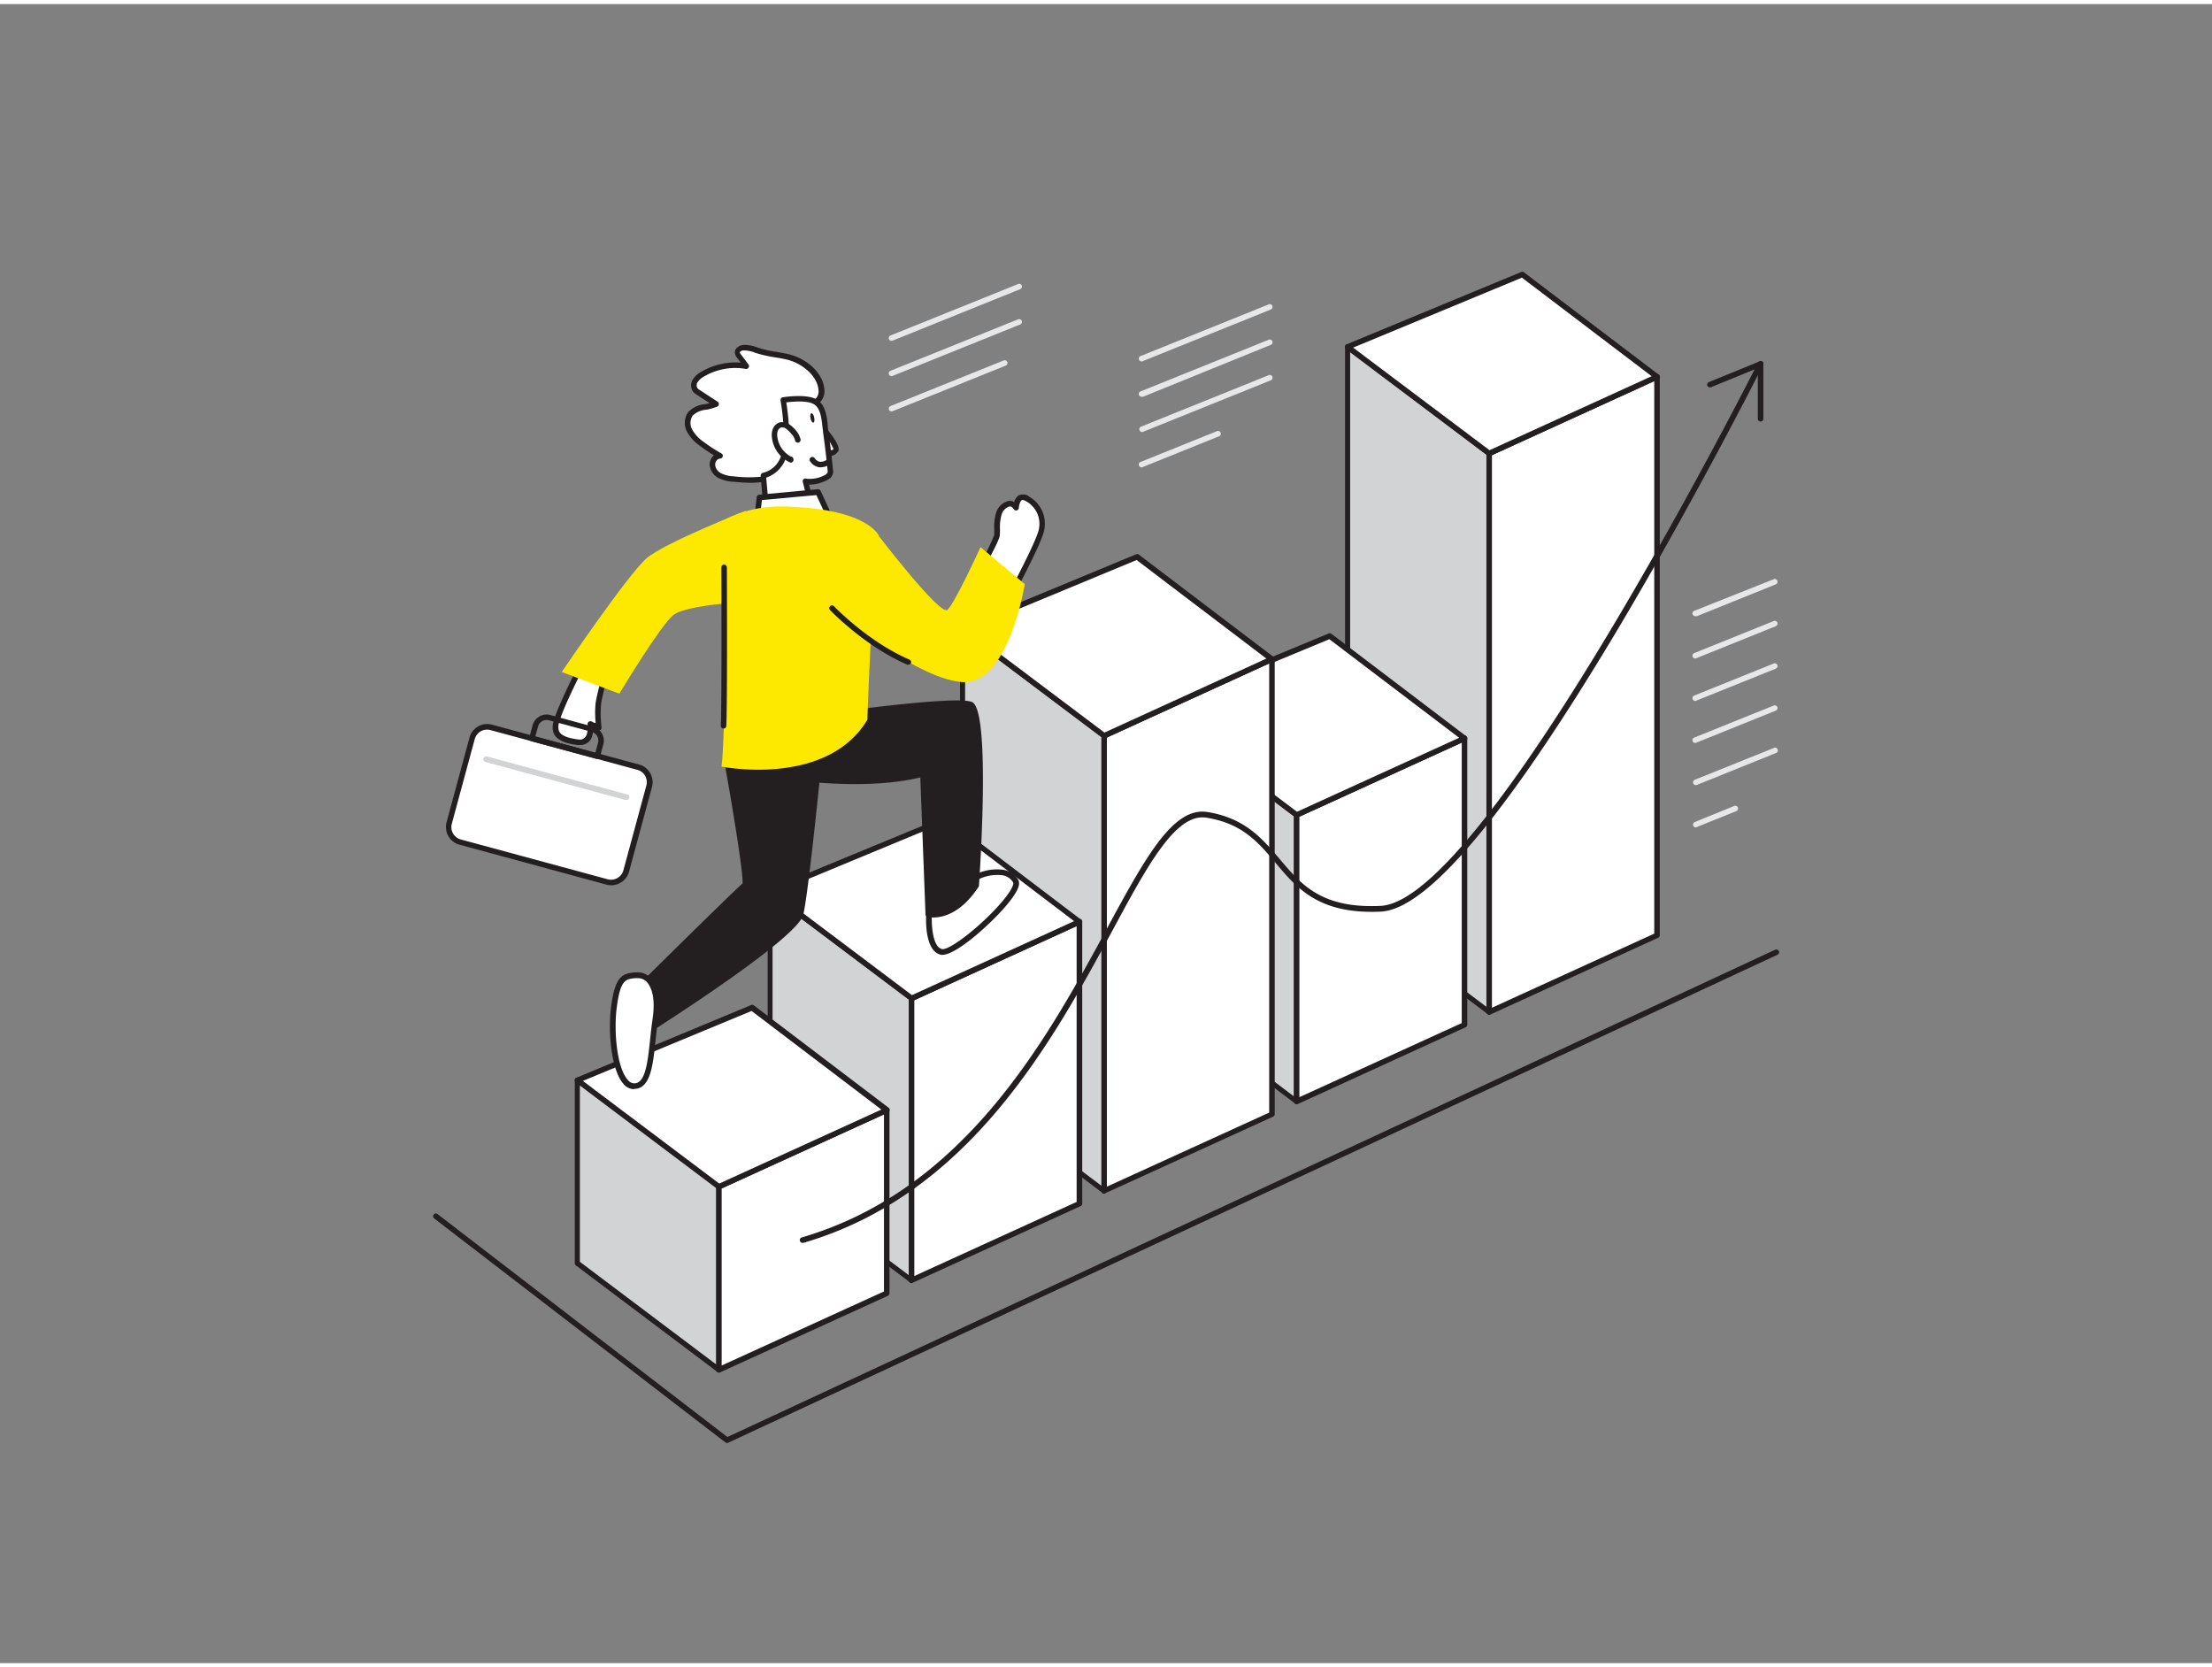 <svg xmlns="http://www.w3.org/2000/svg" viewBox="0 0 400 300" width="406" height="306" class="illustration styles_illustrationTablet__1DWOa"><rect x="0" y="0" width="400" height="300" fill="#808080" stroke="none"/><g id="_514_chart_flatline" data-name="#514_chart_flatline"><polygon points="243.69 163 243.69 61.99 269.29 81.25 269.29 182.27 243.69 163" fill="#d1d3d4"></polygon><path d="M269.29,182.72a.47.47,0,0,1-.28-.09l-25.59-19.26a.45.45,0,0,1-.19-.36V62a.47.47,0,0,1,.74-.37l25.59,19.27a.44.44,0,0,1,.19.36v101a.46.46,0,0,1-.26.41A.45.45,0,0,1,269.29,182.72Zm-25.14-19.94,24.68,18.57V81.48L244.15,62.9Z" fill="#231f20"></path><polygon points="269.29 182.27 299.64 168.42 299.64 67.4 269.29 81.25 269.29 182.27" fill="#fff"></polygon><path d="M269.29,182.77a.5.5,0,0,1-.5-.5v-101a.48.48,0,0,1,.29-.45l30.35-13.86a.54.54,0,0,1,.48,0,.5.5,0,0,1,.23.42v101a.49.49,0,0,1-.29.45L269.5,182.72A.54.54,0,0,1,269.29,182.77Zm.5-101.2v99.92l29.35-13.4V68.18Z" fill="#231f20"></path><polygon points="269.29 81.25 299.64 67.4 275.28 48.9 243.69 61.99 269.29 81.25" fill="#fff"></polygon><path d="M269.29,81.75a.47.47,0,0,1-.3-.1l-25.6-19.26a.49.49,0,0,1-.19-.46.48.48,0,0,1,.3-.4l31.59-13.09a.48.48,0,0,1,.49.06L299.94,67a.51.51,0,0,1,.2.45.49.49,0,0,1-.29.4L269.5,81.71A.52.52,0,0,1,269.29,81.75Zm-24.6-19.63,24.66,18.55,29.32-13.38L275.21,49.47Z" fill="#231f20"></path><polygon points="208.88 179.18 208.88 127.36 234.47 146.63 234.47 198.44 208.88 179.18" fill="#d1d3d4"></polygon><path d="M234.47,198.9a.46.46,0,0,1-.27-.09l-25.6-19.26a.47.47,0,0,1-.18-.37V127.37a.45.45,0,0,1,.25-.41.46.46,0,0,1,.48,0l25.6,19.26a.47.47,0,0,1,.18.37v51.81a.46.46,0,0,1-.25.41A.54.54,0,0,1,234.47,198.9Zm-25.14-20L234,197.53V146.85l-24.69-18.57Z" fill="#231f20"></path><polygon points="234.47 198.44 264.82 184.59 264.82 132.78 234.47 146.63 234.47 198.44" fill="#fff"></polygon><path d="M234.47,198.94a.45.45,0,0,1-.27-.08.5.5,0,0,1-.23-.42V146.63a.51.51,0,0,1,.29-.46l30.36-13.85a.51.51,0,0,1,.48,0,.54.54,0,0,1,.23.43v51.81a.51.51,0,0,1-.3.46L234.68,198.9A.52.52,0,0,1,234.47,198.94Zm.5-52v50.72l29.36-13.4V133.55Z" fill="#231f20"></path><polygon points="234.47 146.63 264.82 132.78 240.47 114.28 208.88 127.36 234.47 146.63" fill="#fff"></polygon><path d="M234.47,147.13a.57.57,0,0,1-.3-.1l-25.59-19.27a.48.48,0,0,1-.2-.46.5.5,0,0,1,.3-.4l31.59-13.09a.5.5,0,0,1,.5.07l24.36,18.5a.5.5,0,0,1-.1.85l-30.35,13.85A.54.54,0,0,1,234.47,147.13Zm-24.59-19.64,24.66,18.56,29.32-13.38-23.47-17.82Z" fill="#231f20"></path><polygon points="174.06 195.36 174.06 113.05 199.66 132.31 199.66 214.62 174.06 195.36" fill="#d1d3d4"></polygon><path d="M199.66,215.08a.48.48,0,0,1-.28-.1l-25.59-19.26a.44.44,0,0,1-.19-.36V113.05a.46.46,0,0,1,.73-.37l25.6,19.26a.45.45,0,0,1,.18.37v82.31a.46.46,0,0,1-.45.46Zm-25.14-20L199.2,213.7V132.54L174.52,114Z" fill="#231f20"></path><polygon points="199.66 214.62 230.01 200.77 230.01 118.46 199.66 132.31 199.66 214.62" fill="#fff"></polygon><path d="M199.66,215.12a.5.5,0,0,1-.27-.08.48.48,0,0,1-.23-.42V132.31a.5.5,0,0,1,.29-.46L229.8,118a.48.48,0,0,1,.48,0,.5.5,0,0,1,.23.42v82.31a.49.49,0,0,1-.29.45l-30.35,13.85A.54.54,0,0,1,199.66,215.12Zm.5-82.49v81.21l29.35-13.39V119.23Z" fill="#231f20"></path><polygon points="199.66 132.31 230.01 118.46 205.65 99.95 174.06 113.05 199.66 132.31" fill="#fff"></polygon><path d="M199.66,132.81a.51.51,0,0,1-.3-.1l-25.6-19.27a.5.5,0,0,1-.2-.46.51.51,0,0,1,.31-.4l31.59-13.09a.49.49,0,0,1,.49.07l24.36,18.5a.5.5,0,0,1,.2.45.49.49,0,0,1-.29.4l-30.35,13.85A.54.54,0,0,1,199.66,132.81Zm-24.6-19.64,24.66,18.56L229,118.35l-23.46-17.82Z" fill="#231f20"></path><polygon points="139.25 211.53 139.25 160.52 164.84 179.78 164.84 230.79 139.25 211.53" fill="#d1d3d4"></polygon><path d="M164.84,231.25a.44.44,0,0,1-.27-.09L139,211.9a.47.47,0,0,1-.18-.37v-51a.47.47,0,0,1,.25-.41.46.46,0,0,1,.48,0l25.6,19.26a.47.47,0,0,1,.18.36v51a.45.45,0,0,1-.25.4A.41.41,0,0,1,164.84,231.25ZM139.7,211.31l24.68,18.57V180L139.7,161.44Z" fill="#231f20"></path><polygon points="164.84 230.79 195.19 216.94 195.19 165.93 164.84 179.78 164.84 230.79" fill="#fff"></polygon><path d="M164.84,231.3a.53.53,0,0,1-.27-.08.52.52,0,0,1-.23-.42v-51a.51.51,0,0,1,.29-.45L195,165.48a.49.49,0,0,1,.47,0,.48.48,0,0,1,.23.42v51a.5.5,0,0,1-.29.46l-30.35,13.85A.54.54,0,0,1,164.84,231.3Zm.5-51.19V230l29.35-13.4V166.71Z" fill="#231f20"></path><polygon points="164.84 179.78 195.19 165.93 170.83 147.43 139.25 160.52 164.84 179.78" fill="#fff"></polygon><path d="M164.84,180.28a.49.49,0,0,1-.3-.1l-25.6-19.26a.5.5,0,0,1,.11-.86L170.64,147a.53.53,0,0,1,.5.06l24.36,18.51a.48.48,0,0,1,.19.45.52.52,0,0,1-.29.4l-30.35,13.85A.52.52,0,0,1,164.84,180.28Zm-24.59-19.63,24.66,18.56,29.32-13.38L170.76,148Z" fill="#231f20"></path><polygon points="104.43 227.71 104.43 194.59 130.03 213.85 130.03 246.97 104.43 227.71" fill="#d1d3d4"></polygon><path d="M130,247.43a.47.47,0,0,1-.28-.09l-25.59-19.26a.47.47,0,0,1-.19-.37V194.59a.46.46,0,0,1,.26-.41.45.45,0,0,1,.47,0l25.6,19.26a.44.44,0,0,1,.18.36V247a.44.44,0,0,1-.25.41A.46.46,0,0,1,130,247.43Zm-25.14-20,24.68,18.58v-32l-24.68-18.57Z" fill="#231f20"></path><polygon points="130.03 246.97 160.38 233.12 160.38 200 130.03 213.85 130.03 246.97" fill="#fff"></polygon><path d="M130,247.47a.5.5,0,0,1-.27-.08.48.48,0,0,1-.23-.42V213.85a.49.49,0,0,1,.29-.45l30.35-13.85a.5.5,0,0,1,.71.45v33.12a.52.52,0,0,1-.29.46l-30.36,13.85A.45.45,0,0,1,130,247.47Zm.5-33.29v32l29.35-13.39v-32Z" fill="#231f20"></path><polygon points="130.03 213.85 160.38 200 136.02 181.5 104.43 194.59 130.03 213.85" fill="#fff"></polygon><path d="M130,214.35a.45.45,0,0,1-.3-.1L104.13,195a.49.49,0,0,1,.11-.86L135.83,181a.51.51,0,0,1,.49.06l24.36,18.5a.51.51,0,0,1,.2.46.52.52,0,0,1-.29.4l-30.36,13.85A.45.45,0,0,1,130,214.35Zm-24.6-19.63,24.66,18.56,29.32-13.38-23.47-17.83Z" fill="#231f20"></path><path d="M137.16,86a23.34,23.34,0,0,1-4.56-.12,6.23,6.23,0,0,1-2.38-.59,2.47,2.47,0,0,1-1.39-1.91,1.57,1.57,0,0,1,1.39-1.7,29.25,29.25,0,0,1-3.33-2.17,7.27,7.27,0,0,1-2.18-2.34,2.93,2.93,0,0,1,.12-3c1-1.34,3.11-1.08,4.63-1.81l-3.18-2.07a2.21,2.21,0,0,1-.57-.48,1.48,1.48,0,0,1,0-1.64A3.49,3.49,0,0,1,127,67a11.67,11.67,0,0,1,8-1.47l-1.37-1.82a1.23,1.23,0,0,1-.3-.63c0-.53.58-.86,1.11-.9a8.08,8.08,0,0,1,2.95.65c1.64.49,3.36.62,5,1,2.68.63,5.88,2.93,6.12,6A2.35,2.35,0,0,1,147,72.23c0,3.21-1.17,5.65-2.8,8.29A15,15,0,0,1,140,85.19,6.84,6.84,0,0,1,137.16,86Z" fill="#fff"></path><path d="M135.7,86.56c-1.09,0-2.17-.1-3.15-.19a6.85,6.85,0,0,1-2.57-.64,3,3,0,0,1-1.65-2.32,2.23,2.23,0,0,1,.57-1.62l.2-.19c-.86-.52-1.71-1.1-2.51-1.7a7.55,7.55,0,0,1-2.32-2.51,3.41,3.41,0,0,1,.16-3.59,4.73,4.73,0,0,1,3.06-1.45l.84-.19L126,70.65a2.68,2.68,0,0,1-.7-.59,2,2,0,0,1,0-2.2,4.11,4.11,0,0,1,1.46-1.34,12.24,12.24,0,0,1,7.19-1.69l-.66-.87a1.67,1.67,0,0,1-.4-.9c-.06-.84.77-1.36,1.57-1.43a6.48,6.48,0,0,1,2.56.48l.58.19a22.68,22.68,0,0,0,2.86.6c.69.12,1.42.24,2.13.41,3,.69,6.24,3.18,6.49,6.4a2.93,2.93,0,0,1-1.58,2.88c0,3.31-1.44,5.86-2.87,8.19-.51.83-2.33,3.63-4.37,4.84a7.1,7.1,0,0,1-3,.87h0C136.71,86.54,136.21,86.56,135.7,86.56Zm1.46-.57h0ZM133,65.8a11.18,11.18,0,0,0-5.75,1.58,3.18,3.18,0,0,0-1.11,1,1,1,0,0,0,0,1.09,2,2,0,0,0,.46.36l3.17,2.07a.53.53,0,0,1,.23.46.47.47,0,0,1-.29.41,8.79,8.79,0,0,1-2,.58,4,4,0,0,0-2.47,1.08,2.47,2.47,0,0,0-.06,2.53,6.64,6.64,0,0,0,2,2.16,29.07,29.07,0,0,0,3.27,2.13.5.5,0,0,1,.25.55.52.52,0,0,1-.48.39.84.84,0,0,0-.59.29,1.27,1.27,0,0,0-.31.88,2,2,0,0,0,1.12,1.5,5.6,5.6,0,0,0,2.19.53,22.93,22.93,0,0,0,4.48.12,6.18,6.18,0,0,0,2.59-.73,14.68,14.68,0,0,0,4-4.5c1.76-2.87,2.77-5.1,2.72-8a.5.5,0,0,1,.39-.49,1.86,1.86,0,0,0,1.2-2c-.21-2.65-3.08-4.88-5.73-5.51-.68-.16-1.39-.28-2.07-.39a24.39,24.39,0,0,1-3-.64l-.61-.19a5.51,5.51,0,0,0-2.16-.43c-.33,0-.66.21-.65.37s.12.24.2.35l1.37,1.83a.48.48,0,0,1,0,.56.51.51,0,0,1-.52.23A10.45,10.45,0,0,0,133,65.8Z" fill="#231f20"></path><path d="M148.65,76.6s2.91,3.23,2.53,4.05-2.08.57-2.08.57" fill="#fff"></path><path d="M149.66,81.76a4.28,4.28,0,0,1-.64-.05.5.5,0,0,1-.42-.56.52.52,0,0,1,.57-.43c.55.08,1.42,0,1.56-.28a12.06,12.06,0,0,0-2.45-3.51.48.48,0,0,1,0-.7.49.49,0,0,1,.7,0c1.43,1.59,3,3.68,2.62,4.6A2.08,2.08,0,0,1,149.66,81.76Z" fill="#231f20"></path><path d="M147.43,71.93c1.7,1,1.65,3.68,1.89,5.37q.51,3.58.85,7.19c.15,1.52-3.76,2.14-4.52,1.79l1.51,5.88-8.7-1.92-.4-5a5.05,5.05,0,0,0,3.73-3.69c1.07-3.31-.15-10-.15-10S145.78,70.94,147.43,71.93Z" fill="#fff"></path><path d="M147.16,92.66h-.11l-8.7-1.92a.51.51,0,0,1-.39-.45l-.4-5a.5.5,0,0,1,.43-.53,4.58,4.58,0,0,0,3.33-3.35c1-3.15-.16-9.66-.17-9.73a.56.56,0,0,1,.08-.38.5.5,0,0,1,.33-.2c.45-.07,4.37-.65,6.13.4h0c1.62,1,1.85,3.1,2,4.82,0,.33.07.63.11.91.33,2.39.62,4.81.85,7.21a1.57,1.57,0,0,1-.79,1.46,6.92,6.92,0,0,1-3.56,1L147.64,92a.49.49,0,0,1-.48.62Zm-8.23-2.83,7.54,1.67-1.3-5.09a.49.49,0,0,1,.16-.51.51.51,0,0,1,.53-.07,5.79,5.79,0,0,0,3.45-.75c.26-.19.38-.37.37-.54-.23-2.39-.52-4.8-.85-7.16,0-.3-.08-.62-.11-.95-.16-1.5-.35-3.36-1.54-4.07s-3.6-.5-5-.34c.27,1.65,1,6.81.05,9.7a5.7,5.7,0,0,1-3.68,3.91Z" fill="#231f20"></path><path d="M149.85,82.72a2,2,0,0,1-2.95-.35" fill="#fff"></path><path d="M148.43,83.76l-.27,0a2.36,2.36,0,0,1-1.66-1.08.49.49,0,0,1,.11-.7.5.5,0,0,1,.7.12,1.46,1.46,0,0,0,1,.67,2,2,0,0,0,1.25-.41.5.5,0,0,1,.64.76A3,3,0,0,1,148.43,83.76Z" fill="#231f20"></path><path d="M144.31,78.81a3.32,3.32,0,0,0-.92-1.54,4.84,4.84,0,0,0-1-1,1.62,1.62,0,0,0-1.35-.2,1.46,1.46,0,0,0-.82.88,2.7,2.7,0,0,0-.12,1.23,5.15,5.15,0,0,0,3,4.18l-.15-.12" fill="#fff"></path><path d="M143.07,82.91a.28.28,0,0,1-.15,0,5.65,5.65,0,0,1-3.34-4.6,3.28,3.28,0,0,1,.15-1.44,2,2,0,0,1,1.12-1.18,2.09,2.09,0,0,1,1.78.24,5.27,5.27,0,0,1,1.14,1,3.84,3.84,0,0,1,1,1.79.5.5,0,0,1-1,.16A2.89,2.89,0,0,0,143,77.6a4.55,4.55,0,0,0-.91-.85,1.08,1.08,0,0,0-.91-.16.93.93,0,0,0-.53.59,2.2,2.2,0,0,0-.09,1A4.68,4.68,0,0,0,143,81.81a.39.39,0,0,1,.26.09.62.62,0,0,1,.19.71A.51.51,0,0,1,143.07,82.91Z" fill="#231f20"></path><ellipse cx="146.9" cy="74.85" rx="0.34" ry="0.86" transform="translate(-12.07 31.14) rotate(-11.63)" fill="#231f20"></ellipse><path d="M137,92l.31-2.74,10.61-1L149.66,92A20.92,20.92,0,0,1,137,92Z" fill="#fff"></path><path d="M143.49,93.44a22.43,22.43,0,0,1-6.62-1,.51.51,0,0,1-.35-.54l.31-2.73a.5.5,0,0,1,.45-.45l10.61-1a.51.51,0,0,1,.5.29l1.73,3.73a.51.51,0,0,1,0,.4.5.5,0,0,1-.29.28A19.17,19.17,0,0,1,143.49,93.44Zm-5.93-1.84a21.09,21.09,0,0,0,11.41.09l-1.34-2.9-9.85.89Z" fill="#231f20"></path><path d="M177.56,101.64s2.59-4.65,2.72-5.55-.11-2.66.38-4,2.07-2.64,3.08-1c0,0,.07-2.87,2.15-1.55a5.15,5.15,0,0,1,2.5,5.32c-.22,2.21-6.7,14.09-6.7,14.09" fill="#fff"></path><path d="M181.69,109.43a.53.53,0,0,1-.24-.06.51.51,0,0,1-.2-.68c1.79-3.28,6.47-12.17,6.64-13.9a4.66,4.66,0,0,0-2.27-4.85c-.22-.14-.63-.36-.87-.23s-.5.92-.51,1.38a.5.5,0,0,1-.92.25c-.35-.55-.67-.51-.77-.5a2.18,2.18,0,0,0-1.42,1.44,8,8,0,0,0-.3,2.66,10.8,10.8,0,0,1-.05,1.22c-.14.94-2.35,4.94-2.79,5.73a.5.5,0,1,1-.87-.49A40.9,40.9,0,0,0,179.79,96c0-.27,0-.66,0-1.08a8.8,8.8,0,0,1,.36-3,3.12,3.12,0,0,1,2.25-2.08,1.59,1.59,0,0,1,1,.2,1.94,1.94,0,0,1,.86-1.22,1.83,1.83,0,0,1,1.89.27,5.63,5.63,0,0,1,2.72,5.79c-.22,2.25-6.08,13-6.75,14.28A.51.51,0,0,1,181.69,109.43Z" fill="#231f20"></path><path d="M109.09,122.56s-.63,2.19-.9,3.8a21.24,21.24,0,0,0,.07,4.49c-.46-.38-1.08-.39-1.55-.72a5.89,5.89,0,0,1-.13,1.92,1.93,1.93,0,0,1-1.25,1.36,2.51,2.51,0,0,1-1,0c-1.23-.17-3.27-.53-3.76-1.89a2.83,2.83,0,0,1,0-1.63c.52-2.21,3.54-8.27,4-9.25" fill="#fff"></path><path d="M104.86,134a4.21,4.21,0,0,1-.62-.05c-1.06-.15-3.54-.51-4.16-2.22a3.3,3.3,0,0,1,0-1.92c.59-2.47,4.06-9.29,4.09-9.36a.5.5,0,0,1,.67-.21.49.49,0,0,1,.22.67c-.89,1.74-3.54,7.15-4,9.14a2.47,2.47,0,0,0,0,1.34c.41,1.15,2.55,1.45,3.36,1.57a2.19,2.19,0,0,0,.81,0,1.45,1.45,0,0,0,.91-1,5.33,5.33,0,0,0,.11-1.75.49.49,0,0,1,.26-.46.51.51,0,0,1,.53,0,2,2,0,0,0,.59.25l.09,0a17.16,17.16,0,0,1,0-3.72c.27-1.62.89-3.76.91-3.85a.51.51,0,0,1,.62-.35.5.5,0,0,1,.34.62s-.62,2.18-.88,3.74a20.12,20.12,0,0,0,.07,4.35.5.5,0,0,1-.82.44,2.09,2.09,0,0,0-.67-.31h0a4.69,4.69,0,0,1-.17,1.28,2.19,2.19,0,0,1-2.2,1.78Z" fill="#231f20"></path><path d="M168,164.59s-.39,6.11,2.18,6.8,14.58-10.53,13.51-12.73-5.49-2.62-9.18.73A58.91,58.91,0,0,1,168,164.59Z" fill="#fff"></path><path d="M170.39,171.93a1.34,1.34,0,0,1-.35-.05c-2.89-.77-2.6-6.66-2.55-7.32a.49.49,0,0,1,.23-.4,60,60,0,0,0,6.44-5.16,8.66,8.66,0,0,1,7.22-2.46,3.75,3.75,0,0,1,2.78,1.9c.25.52.32,1.54-2,4.34C179.43,166.09,173,171.93,170.39,171.93Zm-1.89-7.06c-.06,1.66.14,5.57,1.81,6,1.37.36,7.58-4.55,11.07-8.77,2.13-2.58,1.85-3.23,1.85-3.23a2.75,2.75,0,0,0-2-1.34,7.63,7.63,0,0,0-6.33,2.22A62,62,0,0,1,168.5,164.87Z" fill="#231f20"></path><path d="M140,139.29s15.61,2.9,26.87-.09l1,25.38s4.45,1.23,8.68-5.23c0,0,2.11-31.44-1-32.7s-29.93,2.63-29.93,2.63Z" fill="#231f20"></path><path d="M168.79,165.17a4.79,4.79,0,0,1-1.07-.11.49.49,0,0,1-.36-.46l-.94-24.76c-11.19,2.72-26.33,0-26.49-.06a.49.49,0,0,1-.34-.73l5.61-10a.49.49,0,0,1,.37-.25c2.76-.4,27.09-3.87,30.19-2.6s1.77,25.73,1.27,33.19a.41.41,0,0,1-.08.24C173.77,164.47,170.45,165.17,168.79,165.17Zm-.45-1c1.07.12,4.39,0,7.71-5,1.29-19.38.68-31.52-.66-32.07-2.14-.88-18.68,1.08-29.44,2.63l-5.15,9.18c3.13.51,16.27,2.37,26-.2a.5.5,0,0,1,.63.46Z" fill="#231f20"></path><path d="M131.22,135.55s4.22,23.31,3.46,23.77-20.9,20.41-20.9,20.41l.34,7.76s29.63-18.5,30.66-23,3.56-30.31,3.56-30.31Z" fill="#231f20"></path><path d="M114.12,188a.59.59,0,0,1-.23-.05.49.49,0,0,1-.26-.42l-.35-7.77a.51.51,0,0,1,.15-.37c3.24-3.21,19-18.78,20.84-20.37.21-1.6-2-15.08-3.54-23.37a.5.5,0,0,1,.1-.39.46.46,0,0,1,.35-.2l17.12-1.35a.54.54,0,0,1,.4.15.53.53,0,0,1,.14.4c-.11,1.05-2.55,25.9-3.57,30.37s-27.83,21.39-30.88,23.3A.52.52,0,0,1,114.12,188Zm.17-8.06.29,6.69c11.83-7.43,29-19.15,29.71-22.23.93-4,3.11-25.76,3.5-29.65l-16,1.26c4.17,23.12,3.5,23.52,3.13,23.74C134.24,160.24,122.27,172,114.29,179.93Zm20.14-21-.05,0Z" fill="#231f20"></path><path d="M159,96.29s-1.68-5-17-5.44a22.31,22.31,0,0,0-10.74,2.28c-.21,2.39.16,36.57-.78,44.75,0,0,19,3.83,26.39-8.5C156.79,129.38,158,98.94,159,96.29Z" fill="#FDE800"></path><rect x="82.72" y="134.02" width="33.15" height="21.5" rx="2.81" transform="translate(41.29 -20.92) rotate(15.15)" fill="#fff"></rect><path d="M110.51,159.34a3.26,3.26,0,0,1-.87-.12h0L83.07,152A3.31,3.31,0,0,1,80.74,148l4.15-15.33A3.31,3.31,0,0,1,89,130.31l26.57,7.2a3.31,3.31,0,0,1,2.33,4.06l-4.15,15.32a3.27,3.27,0,0,1-1.55,2A3.31,3.31,0,0,1,110.51,159.34Zm-.61-1.08a2.31,2.31,0,0,0,2.83-1.63l4.15-15.32a2.31,2.31,0,0,0-1.62-2.84l-26.58-7.19a2.31,2.31,0,0,0-2.83,1.62L81.7,148.23a2.31,2.31,0,0,0,1.63,2.83Z" fill="#231f20"></path><path d="M113.24,143.92l-.13,0L87.8,137.05a.5.5,0,0,1,.26-1l25.31,6.86a.5.5,0,0,1-.13,1Z" fill="#d1d3d4"></path><path d="M108,136.49h-.13l-11.82-3.2a.48.48,0,0,1-.3-.24.46.46,0,0,1-.05-.38l.61-2.26a2.63,2.63,0,0,1,3.22-1.85l7.72,2.1a2.57,2.57,0,0,1,1.59,1.22,2.62,2.62,0,0,1,.26,2l-.61,2.26a.53.53,0,0,1-.24.31A.51.51,0,0,1,108,136.49ZM96.8,132.44l10.86,2.94.48-1.78a1.63,1.63,0,0,0-1.14-2l-7.72-2.09a1.63,1.63,0,0,0-1.24.16,1.58,1.58,0,0,0-.75,1Z" fill="#231f20"></path><path d="M134.85,91.63s-14.56,5.73-17.9,8.56-15.37,20.59-15.37,20.59L112,124.7s7.33-12.24,9.75-14.21S136.14,108,136.14,108Z" fill="#FDE800"></path><path d="M159,96.29s11,14.35,12.31,13.26,6-11.35,6-11.35l8,6.68s-2.89,18.42-11.45,17.71-23.39-13.38-23.39-13.38Z" fill="#FDE800"></path><path d="M164.26,119.45a.45.45,0,0,1-.2,0c-7.68-3.31-13.88-9.79-13.94-9.85a.5.5,0,1,1,.72-.69c.06.06,6.13,6.4,13.61,9.62a.49.49,0,0,1,.26.66A.49.49,0,0,1,164.26,119.45Z" fill="#231f20"></path><path d="M130.82,131h0a.5.5,0,0,1-.48-.52c.21-4.74.1-28.38.1-28.62a.5.5,0,0,1,.5-.5h0a.5.5,0,0,1,.5.5c0,.24.11,23.89-.1,28.66A.5.5,0,0,1,130.82,131Z" fill="#231f20"></path><path d="M118.49,183.54c.84-5.81-1.39-8.1-3.4-7.91s-3.34.09-4.07,5.77.44,14.34,3.63,14.31S117.64,189.36,118.49,183.54Z" fill="#fff"></path><path d="M114.64,196.22a2.55,2.55,0,0,1-1.93-1c-2.09-2.36-2.83-9.11-2.2-13.93.72-5.58,2.1-6,4.29-6.19l.24,0a3.12,3.12,0,0,1,2.59,1c1.37,1.43,1.86,4.09,1.37,7.47-.18,1.23-.31,2.49-.44,3.71-.5,4.75-.93,8.86-3.9,8.89Zm.69-20.08h-.19l-.24,0c-1.75.16-2.72.25-3.37,5.29-.58,4.5.07,11,2,13.11a1.54,1.54,0,0,0,1.16.62h0c2,0,2.43-3.7,2.88-8,.13-1.23.26-2.5.45-3.75.6-4.13-.43-5.92-1.09-6.61A2.17,2.17,0,0,0,115.33,176.14Z" fill="#231f20"></path><path d="M145.2,224a.5.5,0,0,1-.14-1c29.52-8.67,44.33-36,55.15-55.91,6.91-12.74,11.91-21.95,18.09-21,6.87,1.09,10,4.87,13.13,8.53,3.87,4.59,7.5,8.94,18.2,8.45,19.12-.87,67.8-97.29,68.29-98.26a.5.5,0,0,1,.9.45c-.12.24-12.45,24.71-27,49C272.17,147,258,163.73,249.67,164.11c-11.17.51-15.15-4.23-19-8.81-3.1-3.68-6-7.15-12.53-8.18-5.5-.87-10.59,8.55-17,20.46-10.9,20.09-25.83,47.6-55.75,56.39Z" fill="#231f20"></path><path d="M318.37,75.49a.5.5,0,0,1-.5-.5V65.82l-8.47,3.46a.5.5,0,0,1-.65-.27.51.51,0,0,1,.27-.66l9.16-3.74a.52.52,0,0,1,.47,0,.49.49,0,0,1,.22.41V75A.5.5,0,0,1,318.37,75.49Z" fill="#231f20"></path><path d="M206.53,83.76a.5.5,0,0,1-.19-1l13.74-5.54a.5.5,0,1,1,.37.93l-13.74,5.54A.58.58,0,0,1,206.53,83.76Z" fill="#e6e7e8"></path><path d="M206.53,77.38a.51.51,0,0,1-.47-.32.5.5,0,0,1,.28-.65l23.09-9.31a.5.5,0,0,1,.65.28.5.5,0,0,1-.28.65l-23.09,9.31A.58.58,0,0,1,206.53,77.38Z" fill="#e6e7e8"></path><path d="M206.53,71a.5.5,0,0,1-.19-1l23.09-9.31a.5.5,0,0,1,.65.28.5.5,0,0,1-.28.65L206.71,71A.57.57,0,0,1,206.53,71Z" fill="#e6e7e8"></path><path d="M206.53,64.61a.5.5,0,0,1-.19-1l23.09-9.31a.5.5,0,0,1,.37.93l-23.09,9.31A.57.57,0,0,1,206.53,64.61Z" fill="#e6e7e8"></path><path d="M161.21,73.66a.5.5,0,0,1-.46-.31.51.51,0,0,1,.27-.66l20.48-8.25a.5.5,0,1,1,.37.93L161.4,73.62A.43.43,0,0,1,161.21,73.66Z" fill="#e6e7e8"></path><path d="M161.21,67.28a.49.49,0,0,1-.46-.32.5.5,0,0,1,.27-.65L184.11,57a.51.51,0,0,1,.65.28.49.49,0,0,1-.27.65L161.4,67.24A.43.43,0,0,1,161.21,67.28Z" fill="#e6e7e8"></path><path d="M161.21,60.9a.49.49,0,0,1-.46-.32.5.5,0,0,1,.27-.65l23.09-9.31a.5.5,0,0,1,.38.93L161.4,60.86A.65.65,0,0,1,161.21,60.9Z" fill="#e6e7e8"></path><path d="M306.65,110.68a.5.5,0,0,1-.19-1L320.75,104a.5.5,0,1,1,.37.93l-14.28,5.76A.63.63,0,0,1,306.65,110.68Z" fill="#e6e7e8"></path><path d="M306.65,118.32a.5.5,0,0,1-.19-1l14.29-5.76a.5.5,0,1,1,.37.93l-14.28,5.76A.63.63,0,0,1,306.65,118.32Z" fill="#e6e7e8"></path><path d="M306.65,126a.5.5,0,0,1-.19-1l14.29-5.76a.5.5,0,0,1,.65.27.51.51,0,0,1-.28.66l-14.28,5.75A.43.43,0,0,1,306.65,126Z" fill="#e6e7e8"></path><path d="M306.65,133.6a.5.5,0,0,1-.19-1l14.29-5.76a.51.51,0,0,1,.65.27.5.5,0,0,1-.28.65l-14.28,5.76A.43.43,0,0,1,306.65,133.6Z" fill="#e6e7e8"></path><path d="M306.65,141.24a.49.49,0,0,1-.46-.31.51.51,0,0,1,.27-.66l14.29-5.75a.5.5,0,1,1,.37.92l-14.28,5.76A.43.43,0,0,1,306.65,141.24Z" fill="#e6e7e8"></path><path d="M306.65,148.88a.48.48,0,0,1-.46-.32.5.5,0,0,1,.27-.65L313.6,145a.5.5,0,0,1,.38.93l-7.14,2.88A.43.43,0,0,1,306.65,148.88Z" fill="#e6e7e8"></path><path d="M131.48,260.19a.57.57,0,0,1-.31-.1L78.54,219.61a.5.5,0,1,1,.61-.79l52.39,40.29L321,171a.5.5,0,0,1,.42.91L131.69,260.14A.54.54,0,0,1,131.48,260.19Z" fill="#231f20"></path></g></svg>